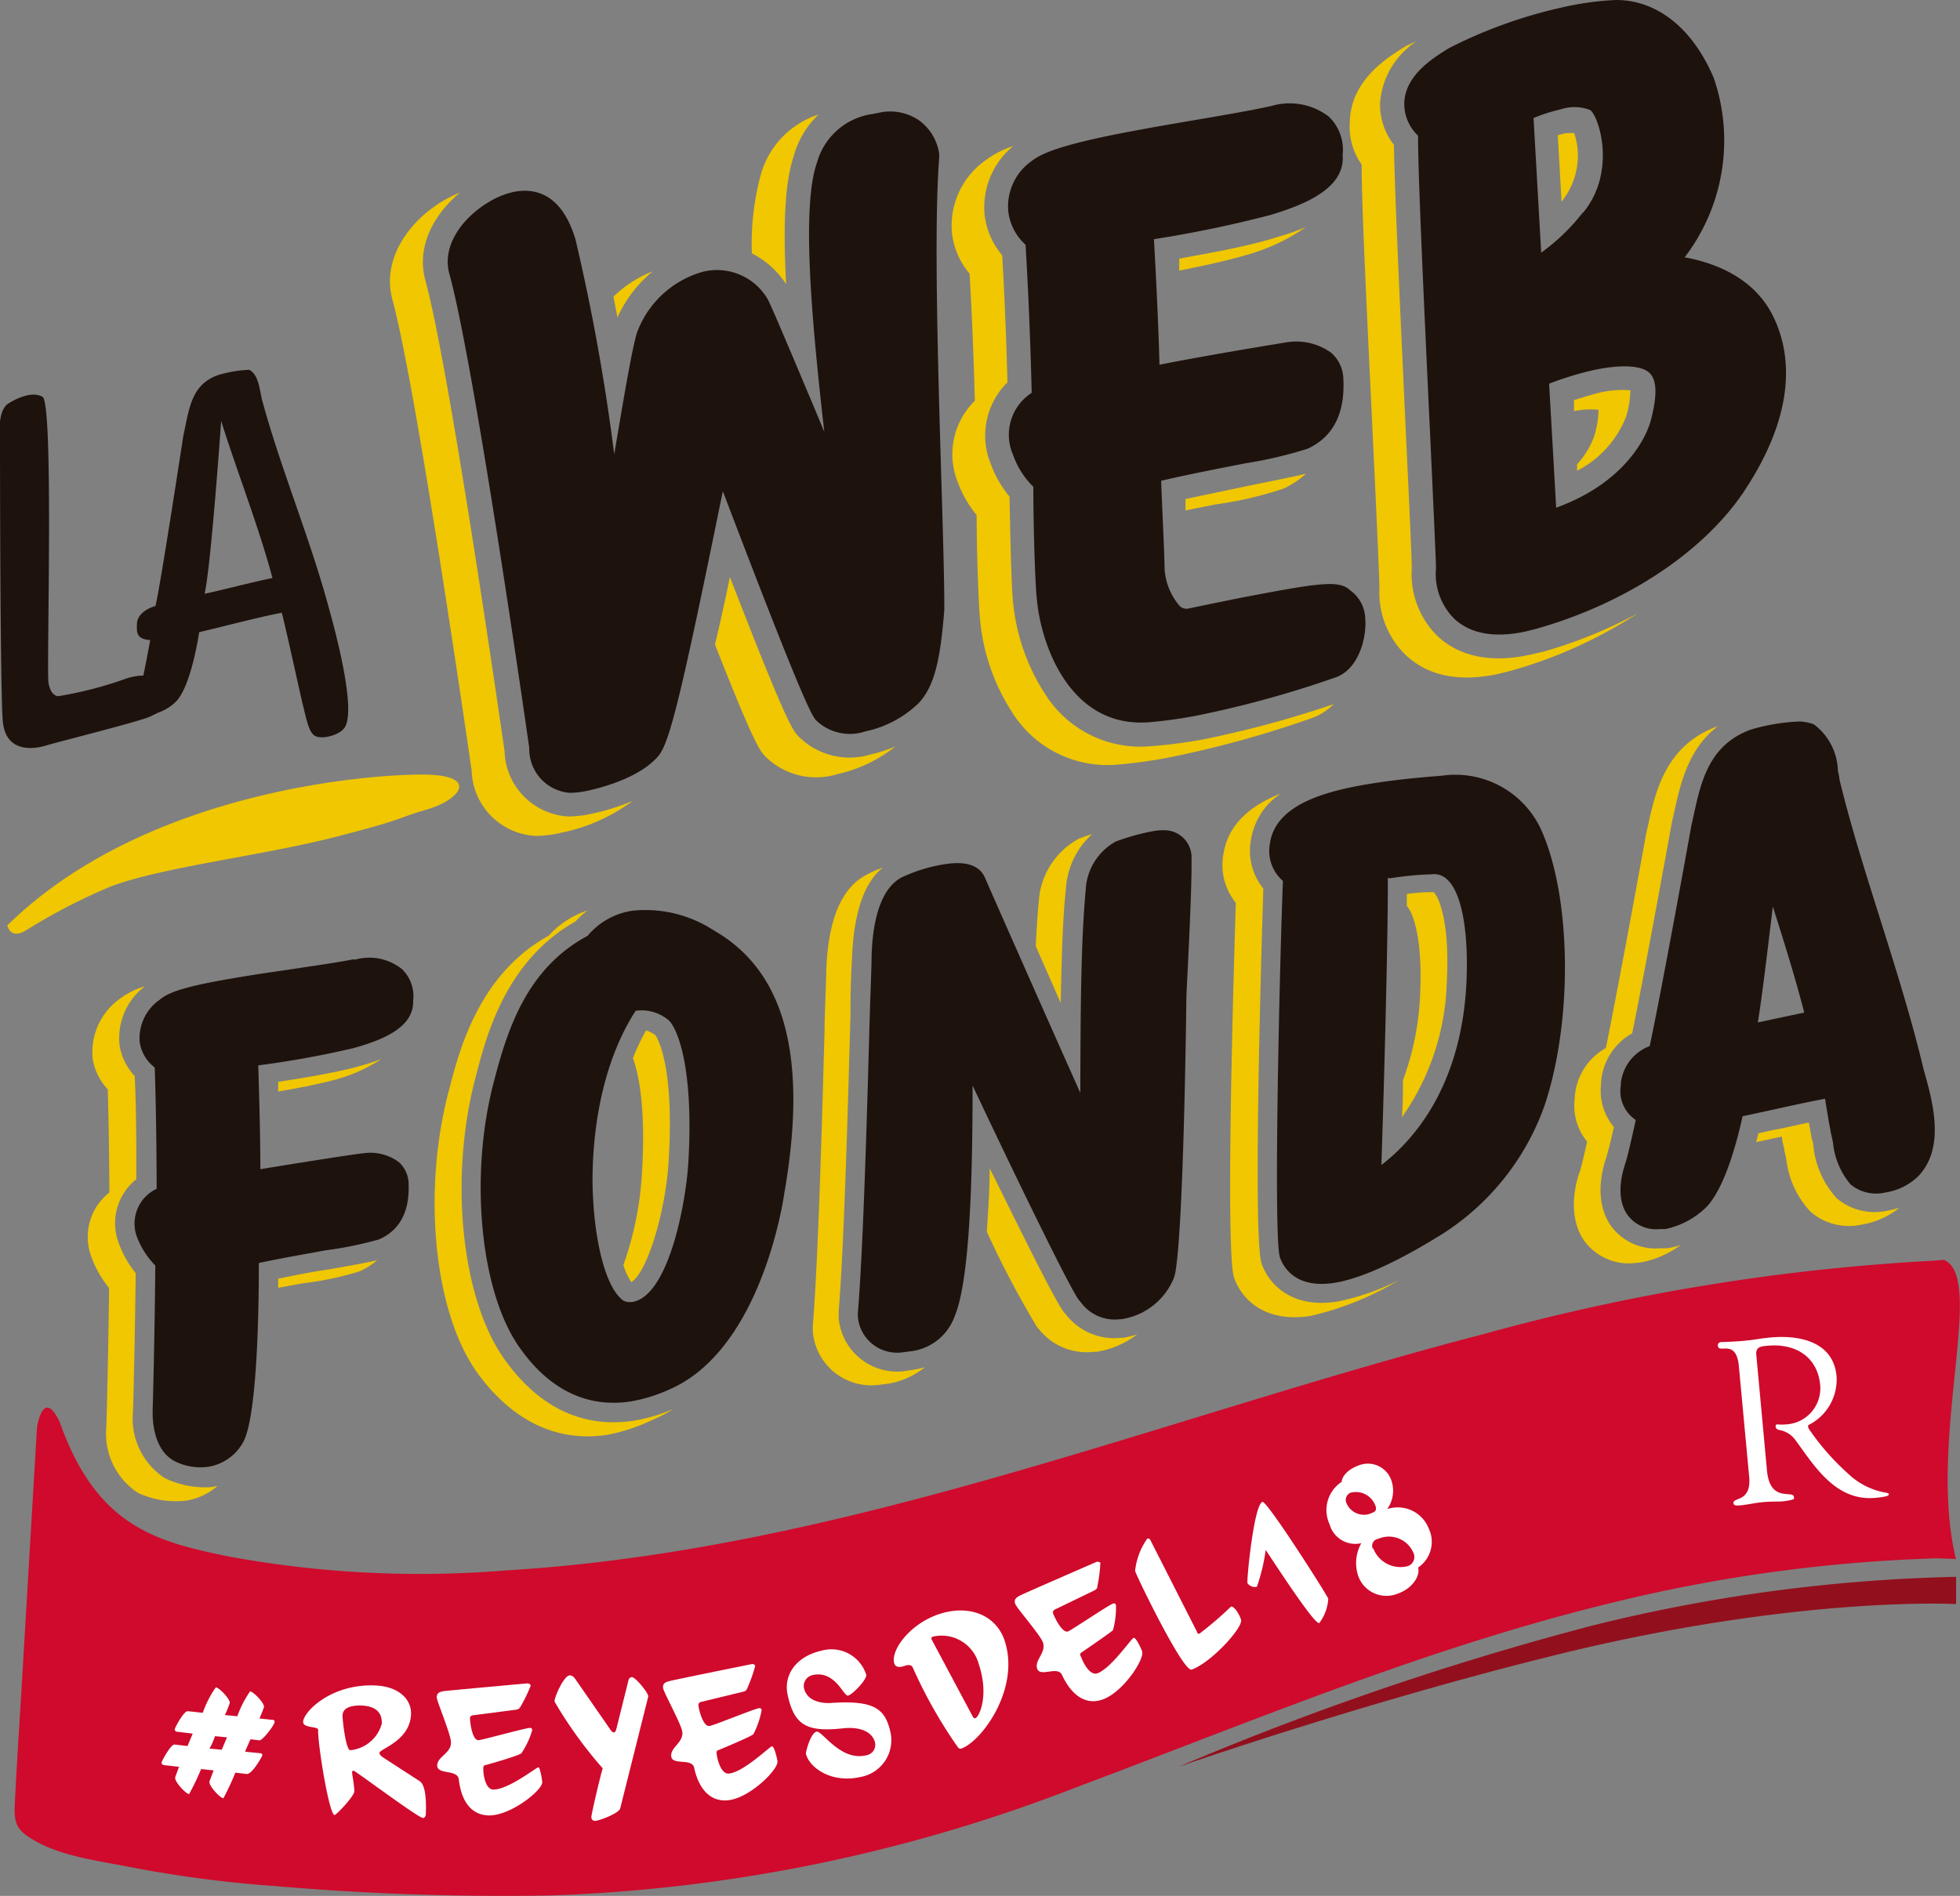 <svg xmlns="http://www.w3.org/2000/svg" viewBox="0 0 130.99 126.74"><rect x="0" y="0" width="130.99" height="126.74" fill="#808080" stroke="none"/><defs><style>.cls-1{fill:#cf0a2c;}.cls-2{fill:#fff;}.cls-3{fill:#f0c700;}.cls-4{fill:#1e120d;}.cls-5{fill:#92101d;}</style></defs><title>Recurso 4</title><g id="Capa_2" data-name="Capa 2"><g id="Capa_1-2" data-name="Capa 1"><path class="cls-1" d="M129.5,104.17A103.68,103.68,0,0,0,108.32,107c-12.63,3-24.45,8-36.55,12.54a106.56,106.56,0,0,1-35,7.17,177.79,177.79,0,0,1-18.29-.62,82.13,82.13,0,0,1-9.74-1.27c-2-.4-4.54-.71-6.32-1.72C1,122.33.92,121.83,1,120.36c.16-3.17.38-6.34.56-9.5l.91-15.41s.39-2.76,1.52-.39c2.47,7,6.44,8,11.35,9a70.57,70.57,0,0,0,18.5.92c22.55-1.36,43.67-10.18,65.32-15.8a140.81,140.81,0,0,1,30-4.9l.75-.06c2.85,1.17-1.12,12.09.81,20Z"/><path class="cls-2" d="M126.22,99.89c0-.07-.1-.09-.1-.09a4.85,4.85,0,0,1-2.6-1.28,16.44,16.44,0,0,1-2.63-3c-.12-.23,0-.27,0-.27h0A3.4,3.4,0,0,0,122.74,92c-.21-2.3-2.45-2.77-4.42-2.59-.74.07-1,.15-1.75.22s-1.44.08-1.58.09a.21.21,0,0,0-.18.25c.05.55,1.23-.5,1.4,1.35l.69,7.4c.16,1.72-1.09,1.35-1.05,1.76,0,.14.17.17.26.16.45,0,1-.15,1.67-.22.91-.08,1.15,0,1.68-.1s.44-.12.43-.23c0-.53-1.6.43-1.8-1.79l-.72-7.8c0-.46.29-.5.79-.54,1.78-.16,3.27.69,3.48,2.56a2.42,2.42,0,0,1-2.27,2.7,3.13,3.13,0,0,1-.56,0c-.08,0-.15,0-.14.15s.14.2.27.23a1.68,1.68,0,0,1,1.06.68c1.21,1.63,2.64,4.1,5.34,3.85,1-.09.9-.21.89-.3"/><path class="cls-2" d="M16.48,118.59l-.75-.09a17.17,17.17,0,0,1-.8,1.71c-.21,0-1-.84-.93-1.12,0,0,.11-.31.28-.74l-.84-.09a15.64,15.64,0,0,1-.8,1.67c-.21,0-1-.84-.93-1.12,0,0,.1-.3.26-.7L11,118c-.12,0-.21-.08-.2-.18s.62-1.23.87-1.2l.86.1.35-.83-1-.12c-.14,0-.21-.08-.2-.18s.61-1.23.87-1.2l1,.11a7.06,7.06,0,0,1,.87-1.7c.22,0,1,.81.93,1.06a8.21,8.21,0,0,1-.32.79l.83.08a7.18,7.18,0,0,1,.85-1.66c.22,0,1,.81.93,1.06,0,0-.12.34-.3.75l.86.09q.17,0,.15.14c0,.22-.82,1.25-1,1.23l-.61-.07c-.12.27-.25.55-.36.83l1,.1c.1,0,.16.06.15.14S16.84,118.64,16.48,118.59ZM14,116.89l.82.08.35-.83-.8-.08C14.28,116.33,14.16,116.61,14,116.89Z"/><path class="cls-2" d="M27.47,114.58c-.06,1.81-2.1,2.32-2.11,2.6,0,.1.08.2.28.33l2.41,1.56c.27.18.46.77.41,2.16,0,.18-.08.3-.19.3-.32,0-4.52-3.16-4.64-3.16a.1.1,0,0,0-.1.11c0,.12.16.94.15,1.27s-1.21,1.59-1.32,1.58c-.36,0-1.13-4.73-1.1-5.7,0-.24-1-.09-1-.52,0-.65,1.83-2.54,4.76-2.44C26.71,112.72,27.5,113.65,27.47,114.58ZM23.41,117a2.42,2.42,0,0,0,2.11-1.79c0-.58-.22-1.16-1.42-1.2-.85,0-1.19.25-1.21.67C22.88,114.86,23.1,117,23.41,117Z"/><path class="cls-2" d="M32.43,118c-.11,0-.14.14-.13.27,0,.44.17,1.37.68,1.36,1,0,2.88-1.49,3-1.49s.25.86.26,1c0,.54-2.06,2.2-3.52,2.22-1.18,0-1.88-.88-2.06-2.42-.08-.67-1.42-.29-1.44-.9s.93-.82.92-1.56c0-.53-.94-2.74-.95-3s.12-.39.55-.44c.75-.08,5.53-.51,5.53-.51s.2.05.2.15a10,10,0,0,1-.68,1.4c-.09.18-.18.2-.44.23l-2.78.36a.2.2,0,0,0-.16.2c0,.22.14,1.47.57,1.46.21,0,3.1-.81,3.43-.82a.14.14,0,0,1,.16.15,5.6,5.6,0,0,1-.72,1.54C34.64,117.39,32.43,118,32.43,118Z"/><path class="cls-2" d="M42,112.33a.28.28,0,0,1,.22-.22c.25,0,1.16,1.1,1.1,1.32l-1.87,7.46c-.09.33-1.37.81-1.65.83a.24.24,0,0,1-.28-.23c0-.24.62-2.84.76-3.28a28.41,28.41,0,0,1-3.22-4.46c0-.35.64-1.73,1-1.75.15,0,.25.05.38.23l2.28,3.29c.12.19.21.29.3.29s.13-.08.18-.26Z"/><path class="cls-2" d="M48,117c-.11,0-.12.16-.1.28.06.44.32,1.35.83,1.28,1-.12,2.7-1.8,2.86-1.82s.35.83.37,1c.07.54-1.8,2.41-3.25,2.6-1.17.15-2-.67-2.32-2.18-.16-.65-1.45-.13-1.53-.74s.83-.92.74-1.65c-.07-.52-1.24-2.62-1.28-2.91s.07-.4.5-.5c.74-.17,5.44-1.12,5.44-1.12s.2,0,.21.13a10,10,0,0,1-.52,1.47c-.07.19-.15.22-.41.28l-2.72.66a.2.2,0,0,0-.14.21c0,.22.3,1.45.73,1.39.21,0,3-1.15,3.32-1.19a.14.14,0,0,1,.17.13,5.6,5.6,0,0,1-.55,1.61C50.18,116.1,48,117,48,117Z"/><path class="cls-2" d="M54.89,110.35a2.44,2.44,0,0,1,3,1.6c.07.31-.91,1.33-1.21,1.4s-.86-1.72-2.38-1.37a.75.75,0,0,0-.57.87c.13.56.63,1,1.7,1,3.07-.23,3.73.42,4.08,1.94a2.5,2.5,0,0,1-2,3c-2,.45-3.45-.67-3.65-1.56,0-.18.33-1.39.71-1.47s1.6,2,3.32,1.58a.71.71,0,0,0,.59-.85c-.12-.53-.72-1.11-2.17-.95-2.41.26-3.22-.23-3.66-2.19C52.33,112,53.18,110.74,54.89,110.35Z"/><path class="cls-2" d="M61,111.47c-.11-.23-.36-.17-.6-.09s-.54.1-.63-.17c-.28-.84,1-2.65,3-3.31s3.8.07,4.37,1.77c1.07,3.23-1.56,6.78-2.92,7.23-.07,0-.14,0-.22-.12A31.88,31.88,0,0,1,61,111.47Zm4,3.26c.05.11.11.15.19.13.24-.08.93-1.48.23-3.59a2.57,2.57,0,0,0-3.08-1.86.13.13,0,0,0-.07.2Z"/><path class="cls-2" d="M72.26,110.48c-.1.06-.08.18,0,.3.15.42.59,1.25,1.08,1.08.9-.32,2.26-2.32,2.42-2.37s.51.73.57.9c.18.51-1.26,2.73-2.64,3.22-1.11.39-2.06-.24-2.72-1.65-.29-.61-1.44.17-1.65-.4s.62-1.08.38-1.77c-.18-.5-1.76-2.3-1.85-2.57s0-.41.38-.59c.68-.32,5.08-2.23,5.08-2.23s.2,0,.23.08a9.94,9.94,0,0,1-.2,1.55c0,.2-.11.24-.35.36l-2.52,1.22a.2.2,0,0,0-.09.24c.07.21.6,1.35,1,1.21.2-.07,2.69-1.75,3-1.86a.14.14,0,0,1,.2.09,5.6,5.6,0,0,1-.2,1.69C74.16,109.18,72.26,110.48,72.26,110.48Z"/><path class="cls-2" d="M76.68,102.85c.09,0,.17,0,.23.16L80,109.09c0,.1.09.14.16.12a23.83,23.83,0,0,0,2.11-1.81c.16-.05.5.37.67.87s-2,2.89-3.3,3.34c-.55.19-3.57-6-3.78-6.59A4.54,4.54,0,0,1,76.68,102.85Z"/><path class="cls-2" d="M84,106.07a.59.59,0,0,1-.63-.24c-.06-.16.42-5.22,1-5.43.29-.11,4.29,6.17,4.4,6.47a3,3,0,0,1-.6,1.63c-.22.08-1.47-1.67-3.58-4.89A12.4,12.4,0,0,1,84,106.07Z"/><path class="cls-2" d="M95.49,102.19a2.07,2.07,0,0,1-.72,2.6c.16.44-.27,1.34-1.3,1.72a2,2,0,0,1-2.68-1.11,2.7,2.7,0,0,1,.19-2.24,1.78,1.78,0,0,1-2.12-1.26,2.25,2.25,0,0,1,.81-2.84c0-.33.38-.82,1.09-1.08A1.66,1.66,0,0,1,93,99a2.12,2.12,0,0,1-.29,1.88A2.23,2.23,0,0,1,95.49,102.19ZM90,100.51a1.26,1.26,0,0,0,1.71.62c.22-.08.31-.2.21-.48a1.39,1.39,0,0,0-1.67-.86A.52.52,0,0,0,90,100.51Zm1.78,3a1.94,1.94,0,0,0,2.32,1.18.65.65,0,0,0,.35-.91,1.78,1.78,0,0,0-2.34-.91A.47.47,0,0,0,91.74,103.52Z"/><path class="cls-3" d="M.49,61.86s.2,1,1.27.32a39.28,39.28,0,0,1,5.57-2.89c3.37-1.31,10.16-2.08,15-3.32s4-1.21,6.22-1.86,3.53-2.31-.27-2.33S9.6,52.92.49,61.86Z"/><path class="cls-4" d="M22,40.72c-1.27-4.73-3.24-9.38-4.49-14-.18-.78-.24-1.69-.86-2a8.61,8.61,0,0,0-2,.33c-1.9.62-2,2.29-2.4,4.09,0,0-1.55,10.16-1.86,11.37,0,0-1.22.31-1.24,1.21,0,.48-.1,1,.89,1.07-.13.69-.31,1.67-.46,2.37a3.77,3.77,0,0,0-1.25.24,25.71,25.71,0,0,1-4.44,1.14c-.59-.06-.66-1-.66-1-.1-1.7.35-18.29-.37-19C2,26,.49,27,.46,27.05-.2,27.63,0,29.27,0,29.27s0,16.23.18,18.86S3,49.84,2.93,49.88c1.05-.32,6.54-1.68,7.15-2l.49-.24a3.2,3.2,0,0,0,1.25-.8c1-1.14,1.49-4.58,1.49-4.58,1.81-.42,3.73-.95,5.52-1.3.23.84,1.19,5.22,1.39,6.09.19.66.35,1.76.75,2.09s1.57.07,2-.42C23.91,47.68,22.38,42.09,22,40.72Zm-8.33-1c.44-1.93,1.11-11.58,1.11-11.58,1.08,3.44,2.49,7,3.43,10.5C16.79,38.93,15.08,39.39,13.65,39.7Z"/><path class="cls-3" d="M38,54.58a4.51,4.51,0,0,1-4.28-4.38c-.17-1.15-3.67-25.56-5.29-31.45-.63-2.3.6-4.46,2.32-5.88a8,8,0,0,0-1.07.52c-2.27,1.31-4.21,3.88-3.45,6.66,1.61,5.89,5.12,30.3,5.29,31.45a4.51,4.51,0,0,0,4.28,4.38,7.63,7.63,0,0,0,1.7-.21,11.92,11.92,0,0,0,4.78-2.13,14.66,14.66,0,0,1-2.58.82A7.49,7.49,0,0,1,38,54.58Z"/><path class="cls-3" d="M53.39,49.25c-.42-.44-.81-.86-4.61-10.68-.36,1.74-.68,3.22-1,4.51,2.64,6.72,3,7.09,3.36,7.48A4.82,4.82,0,0,0,56,51.74a9.44,9.44,0,0,0,3.84-1.84,9.33,9.33,0,0,1-1.64.53A4.82,4.82,0,0,1,53.39,49.25Z"/><path class="cls-3" d="M43.62,18.14A7.89,7.89,0,0,0,41,19.83c.08.45.18.91.26,1.4A8.57,8.57,0,0,1,43.62,18.14Z"/><path class="cls-3" d="M52.54,19c-.21-3.86-.1-6.78.51-8.57A6,6,0,0,1,54.7,7.66a5.87,5.87,0,0,0-3.85,4,17.5,17.5,0,0,0-.6,5.28A5.91,5.91,0,0,1,52.54,19Z"/><path class="cls-4" d="M62.77,10.3a3.37,3.37,0,0,0-1.3-2.22,3.42,3.42,0,0,0-2.74-.54l-.42.08a4.5,4.5,0,0,0-3.71,3.25c-1,2.85-.44,9.87.49,18l-.6-1.44c-2.52-6-3-7.07-3.16-7.39A3.93,3.93,0,0,0,47,18.16a6.6,6.6,0,0,0-4.42,4.05c-.3.93-.76,3.58-1.53,8.16A138.15,138.15,0,0,0,38.46,16c-1-3.33-3-3.41-4.18-3.16a5.39,5.39,0,0,0-1.55.63c-1.73,1-3.23,2.89-2.7,4.83,1.66,6,5.16,30.42,5.34,31.69A2.94,2.94,0,0,0,38.07,53a6,6,0,0,0,1.33-.17c.76-.17,3.33-.82,4.58-2.27.7-.81,1.39-3.3,4.07-16.47l.26-1.25c5.54,14.57,6,15.07,6.25,15.33a3.25,3.25,0,0,0,3.28.72,7.26,7.26,0,0,0,3.58-1.91c1-1.11,1.42-2.74,1.69-6.22v-.12c0-1.91-.09-5-.2-8.6-.22-7.47-.5-16.77-.15-21.38Z"/><path class="cls-3" d="M80.38,17l-1.57.29c0,.26,0,.53,0,.8,1.77-.35,3.24-.68,4.33-1a13,13,0,0,0,4.12-1.9c-.75.31-1.45.53-1.93.67C84.14,16.24,82.46,16.62,80.38,17Z"/><path class="cls-3" d="M79.23,33.36c0,.25,0,.5,0,.76l2-.4a24.46,24.46,0,0,0,4.56-1.06,5.62,5.62,0,0,0,1.49-1c-.6.16-1.64.37-3.87.82C82.15,32.75,80.58,33.07,79.23,33.36Z"/><path class="cls-3" d="M76.93,49.88a7.52,7.52,0,0,1-7.08-3.48,13.66,13.66,0,0,1-2.14-6.1c-.12-1-.2-4.91-.24-7.1A7.41,7.41,0,0,1,66.21,31a5,5,0,0,1,1.12-5.44c-.08-3.08-.2-5.87-.35-8.49a5.1,5.1,0,0,1-1.17-2.66,5.29,5.29,0,0,1,1.9-4.64,6.41,6.41,0,0,0-2,1.06,5.33,5.33,0,0,0-2.08,4.81,5.09,5.09,0,0,0,1.17,2.66c.15,2.62.27,5.41.35,8.49A5,5,0,0,0,64,32.21a7.42,7.42,0,0,0,1.27,2.22c0,2.18.12,6.09.24,7.1a13.65,13.65,0,0,0,2.14,6.1,7.51,7.51,0,0,0,7.08,3.48,32.26,32.26,0,0,0,3.43-.48,70.1,70.1,0,0,0,9.32-2.56,3.87,3.87,0,0,0,1.65-1,69.51,69.51,0,0,1-8.78,2.37A32.43,32.43,0,0,1,76.93,49.88Z"/><path class="cls-4" d="M88.8,7.79a4.31,4.31,0,0,0-3.85-.7l-.25.05c-1.28.28-3.05.58-4.92.9-1.42.24-2.91.5-4.29.76-4.47.85-5.87,1.42-6.59,2a3.7,3.7,0,0,0-1.51,3.38,3.56,3.56,0,0,0,1.15,2.18c.18,3,.32,6.28.41,9.9a3.34,3.34,0,0,0-1.24,4.16,5.52,5.52,0,0,0,1.35,2.12c0,3.17.14,6.78.24,7.57.28,3,2.21,8.59,7.51,8.17a30.64,30.64,0,0,0,3.26-.46h0a69.66,69.66,0,0,0,9.11-2.51c1.61-.49,2.18-2.68,2.06-4a2.39,2.39,0,0,0-1-1.84c-.69-.69-2-.51-6.31.3-1.18.22-2.63.52-4.46.9a.67.67,0,0,1-.61-.14A4.19,4.19,0,0,1,77.83,38c0-.79-.16-4-.23-5.86,1.55-.37,3.75-.8,5.59-1.16A28.58,28.58,0,0,0,87.38,30c1.7-.77,2.51-2.34,2.4-4.63a2.39,2.39,0,0,0-.83-1.8,4,4,0,0,0-3-.68s-4.8.77-8.46,1.49c-.07-2.71-.24-6.12-.37-8.39a79.55,79.55,0,0,0,7.79-1.62c2.33-.7,5-1.8,4.82-4A3.07,3.07,0,0,0,88.8,7.79Z"/><path class="cls-3" d="M102.29,43.76c-2.6.57-4.68.16-6.18-1.2A5.82,5.82,0,0,1,94.35,38c0-.87-.22-5.35-.39-9-.49-10.52-.76-16.62-.8-19.32a4.39,4.39,0,0,1-.93-2.79,5.41,5.41,0,0,1,2.44-4.13L94,3.06l0,0,0,0-.12.07,0,0,0,0c-1.17.72-3.6,2.23-3.67,5A4.39,4.39,0,0,0,91,11c0,2.71.3,8.8.8,19.32.17,3.62.38,8.1.39,9A5.82,5.82,0,0,0,94,43.84c1.5,1.37,3.58,1.77,6.18,1.2l.8-.2A30.85,30.85,0,0,0,109.46,41a31.49,31.49,0,0,1-6.37,2.58Z"/><path class="cls-3" d="M105.19,26.75l0,.73a6,6,0,0,1,1.64-.09,6.31,6.31,0,0,1-.28,1.75v0h0a5.46,5.46,0,0,1-1.15,1.89l0,.44a6.88,6.88,0,0,0,3.28-3.63h0v0a6.24,6.24,0,0,0,.28-1.75,6.8,6.8,0,0,0-2.23.2C106.23,26.43,105.68,26.59,105.19,26.75Z"/><path class="cls-3" d="M104.6,8.91l-.49.13.25,4.44.06-.07h0l0,0,.07-.1,0,0,0,0a4.86,4.86,0,0,0,.72-4.41A4.42,4.42,0,0,0,104.6,8.91Z"/><path class="cls-4" d="M118.53,21.2c-1.23-2.56-3.78-3.6-5.94-4a12.86,12.86,0,0,0,2-11.82l-.07-.2C113.11,1.88,110.74,0,108,0a20.13,20.13,0,0,0-3.62.5,31.84,31.84,0,0,0-7.49,2.69l-.12.07c-1,.62-2.88,1.78-2.92,3.65a2.93,2.93,0,0,0,.92,2.16c0,2.3.26,8.38.8,19.84.2,4.3.39,8.38.4,9.09a4.21,4.21,0,0,0,1.24,3.38c1.09,1,2.7,1.28,4.77.83h0l.71-.18c5.94-1.68,11.12-5.1,13.84-9.14C120.19,27.4,119.64,23.51,118.53,21.2Zm-12.74-7-.08.1A13.63,13.63,0,0,1,103,16.89l-.51-9a11.14,11.14,0,0,1,1.81-.58,2.89,2.89,0,0,1,2,.06C106.93,7.95,108,11.57,105.79,14.23Zm4.49,14.05S109.34,32,104,33.94c-.16-2.92-.37-6.5-.47-8.29a20.94,20.94,0,0,1,2.93-.9c1.87-.41,3.3-.33,3.81.21S110.73,26.62,110.28,28.28Z"/><path class="cls-3" d="M111,83.44A3.69,3.69,0,0,1,107.7,82c-1.35-1.86-.44-4.37-.33-4.66,0-.07.14-.43.49-2A3.77,3.77,0,0,1,107,72.5v-.11a4.07,4.07,0,0,1,2.08-3.31c.66-3.19,2.12-11.15,2.66-14.13v0l.16-.7c.4-1.83.92-4.2,2.92-5.71h0c-3.5,1.25-4.18,4.37-4.68,6.64l-.16.7v.05c-.54,3-2,10.94-2.66,14.13a4.08,4.08,0,0,0-2.08,3.31v.11a3.77,3.77,0,0,0,.83,2.84c-.35,1.57-.46,1.92-.49,2-.11.28-1,2.8.32,4.66a3.69,3.69,0,0,0,3.3,1.46l.47-.05a6.41,6.41,0,0,0,2.66-1.17,5.33,5.33,0,0,1-.86.22A4,4,0,0,1,111,83.44Z"/><path class="cls-3" d="M122.75,80.1a6.1,6.1,0,0,1-1.56-3.49v0c0-.21-.09-.42-.14-.63l0-.07v0c-.06-.3-.11-.59-.16-.87l-2.14.46h-.06l-1.17.26-.15.59,1.72-.37c0,.28.1.57.16.87v0l0,.07c.05.21.1.41.14.63v0A6.1,6.1,0,0,0,121,81a3.91,3.91,0,0,0,3.39.87,5.44,5.44,0,0,0,2.55-1.13,5.57,5.57,0,0,1-.75.18A3.91,3.91,0,0,1,122.75,80.1Z"/><path class="cls-4" d="M120.31,48.23a13.27,13.27,0,0,0-3.26.53c-2.83,1-3.37,3.5-3.85,5.7l-.16.71c-.62,3.46-2.21,12.12-2.79,14.76a3,3,0,0,0-1.93,2.52v.12a2.32,2.32,0,0,0,1,2.3c-.25,1.15-.58,2.6-.71,2.93,0,.08-.8,2.09.17,3.43a2.38,2.38,0,0,0,2.18.93l.34,0h0a5.47,5.47,0,0,0,2.81-1.54c1.22-1.37,2-4.4,2.35-6l2-.43c1.16-.26,2.35-.52,3.51-.74l.1.61c.08.49.16,1,.27,1.53l0,.07c.06.21.1.45.16.7a5.08,5.08,0,0,0,1.17,2.81,2.66,2.66,0,0,0,2.31.55,4,4,0,0,0,2.25-1.12c1.72-1.85,1-4.72.41-6.82l-.1-.37c-.8-3.34-1.85-6.68-2.87-9.92s-2-6.33-2.74-9.41c0-.18-.07-.37-.1-.56a4,4,0,0,0-1.61-3.1A3.21,3.21,0,0,0,120.31,48.23Zm-1.53,19.84-1.3.28c.32-2,.67-5,1-7.75.74,2.33,1.49,4.72,2.1,7.09Z"/><path class="cls-3" d="M19.87,72.12l-1.28.2c0,.23,0,.44,0,.65,1.44-.25,2.64-.49,3.53-.72a10.62,10.62,0,0,0,3.36-1.45c-.61.23-1.17.39-1.56.5C22.93,71.57,21.56,71.84,19.87,72.12Z"/><path class="cls-3" d="M11,98.8a4.75,4.75,0,0,1-2.11-4.45s.12-4.11.18-9.24A7,7,0,0,1,7.9,83a3.76,3.76,0,0,1,1.21-4.17c0-2.62,0-4.89-.11-6.9a3.9,3.9,0,0,1-1-2,4.33,4.33,0,0,1,1.69-4,5.24,5.24,0,0,0-1.66.82,4.38,4.38,0,0,0-1.83,4.07,3.9,3.9,0,0,0,1,2c.06,2,.1,4.28.11,6.9A3.76,3.76,0,0,0,6.1,84a7,7,0,0,0,1.19,2.1c-.06,5.13-.18,9.2-.18,9.24a4.75,4.75,0,0,0,2.11,4.46,6.11,6.11,0,0,0,3.13.53,4.16,4.16,0,0,0,2.19-1l-.4.08A6.09,6.09,0,0,1,11,98.8Z"/><path class="cls-3" d="M18.59,85.48c0,.21,0,.41,0,.61l1.63-.3A21.35,21.35,0,0,0,24,85a4.55,4.55,0,0,0,1.21-.76c-.5.13-1.37.29-3.23.62C20.94,85,19.67,85.26,18.59,85.48Z"/><path class="cls-4" d="M26.86,64.78a3.49,3.49,0,0,0-3.09-.64l-.21,0c-1,.2-2.49.41-4,.64-1.15.17-2.36.34-3.48.53-3.64.6-4.79,1-5.39,1.51a3.13,3.13,0,0,0-1.35,2.88,2.63,2.63,0,0,0,1,1.66c.08,2.3.12,5,.13,8.11A2.57,2.57,0,0,0,9.12,82.6a5.57,5.57,0,0,0,1.26,2c-.05,5.43-.18,9.75-.18,9.78,0,.41,0,2.49,1.44,3.28h0a3.81,3.81,0,0,0,2.3.39A3.26,3.26,0,0,0,16.2,96.5c.95-1.5,1.1-8.3,1.1-12.07,1.24-.27,3-.58,4.48-.85a24.79,24.79,0,0,0,3.53-.72c1.38-.59,2.06-1.83,2-3.67a2,2,0,0,0-.64-1.49,3.17,3.17,0,0,0-2.34-.61c-.67.06-4.5.67-6.93,1.07,0-1.72-.05-4.07-.14-6.94a64,64,0,0,0,6.35-1.15c1.9-.53,4.06-1.36,4-3.16A2.51,2.51,0,0,0,26.86,64.78Z"/><path class="cls-3" d="M94.9,66.67a18.69,18.69,0,0,1-1.14,5.55c0,.84,0,1.67-.07,2.47a16.44,16.44,0,0,0,3-9c.21-3.87-.46-5.62-.87-6.05h-.26s-.66,0-1.54.12c0,.26,0,.53,0,.81h0C94.44,61,95.11,62.8,94.9,66.67Z"/><path class="cls-3" d="M84.32,84.48c-.61-1.72,0-21.48.11-25.08a4,4,0,0,1-.84-3.17,4.58,4.58,0,0,1,2-3.18c-1.83.72-3.54,1.94-3.84,4.13a4,4,0,0,0,.84,3.17c-.11,3.6-.72,23.36-.11,25.08.55,1.54,2.17,3,5.1,2.54a20.1,20.1,0,0,0,5.92-2.4A16,16,0,0,1,89.42,87C86.49,87.49,84.86,86,84.32,84.48Z"/><path class="cls-4" d="M102.94,55.34a6.31,6.31,0,0,0-6.61-3.48c-1.88.14-3.45.32-4.79.54-2.92.48-6.31,1.37-6.67,4a2.65,2.65,0,0,0,.87,2.49c-.2,4.94-.66,23.86-.2,25.16.23.66,1.05,2.13,3.68,1.7h0c2.82-.46,6.73-3,7.13-3.23a16.85,16.85,0,0,0,6.89-8.66C105.16,68.06,105,59.77,102.94,55.34ZM98,65.79c-.37,6.91-3.57,10.47-5.68,12.09.18-5.3.45-15.27.43-19.18l.24,0a20.73,20.73,0,0,1,2.56-.25h.1a1.23,1.23,0,0,1,1.06.34C97.69,59.66,98.17,62.3,98,65.79Z"/><path class="cls-3" d="M60.44,91.66a3.92,3.92,0,0,1-4.39-3.58v-.41c.37-4.49.63-14.12.79-19.87v-.35c0-1.73.08-3,.11-3.57C57.08,61,57.75,59,59,58a7.83,7.83,0,0,0-1,.43c-1.72.84-2.64,2.94-2.78,6.41,0,.59-.06,1.84-.11,3.57v.35c-.16,5.75-.42,15.38-.79,19.87V89a3.92,3.92,0,0,0,4.39,3.58l.57-.07a5.12,5.12,0,0,0,2.52-1.11,6.55,6.55,0,0,1-.72.16Z"/><path class="cls-3" d="M75.06,89.43h-.13a4.08,4.08,0,0,1-3.7-1.57l-.09-.1c-.55-.61-3-5.64-5-9.67,0,1.6-.11,3-.19,4.25a63.4,63.4,0,0,0,3.35,6.36l.09.1a4.08,4.08,0,0,0,3.7,1.57h.18A6,6,0,0,0,76,89.2a6.45,6.45,0,0,1-.93.23Z"/><path class="cls-3" d="M71.24,59.39A5.34,5.34,0,0,1,73,55.75c-.29.09-.55.18-.76.27h-.05a5.12,5.12,0,0,0-2.77,4.3c-.09.91-.15,1.9-.2,2.93l1.67,3.8C70.95,64.27,71,61.61,71.24,59.39Z"/><path class="cls-4" d="M77.79,55.5a3.52,3.52,0,0,0-.71.06,14.5,14.5,0,0,0-2.52.7,3.9,3.9,0,0,0-2,3.23h0c-.33,3.53-.34,8.27-.36,12.86,0,.24,0,.48,0,.71q-2.17-4.85-6-13.53l-.36-.83c-.54-1.28-2.21-1-2.76-.92a10.59,10.59,0,0,0-2.75.84c-1.25.6-2,2.39-2.08,5.32,0,.62-.06,2-.12,3.86-.16,5.78-.42,15.44-.8,20V88a2.63,2.63,0,0,0,3,2.4l.46-.06a3.56,3.56,0,0,0,3-2.32c1-2.33,1.21-8.91,1.21-15.45,2.69,5.71,6.6,13.77,7.13,14.37l.09.1a2.81,2.81,0,0,0,2.62,1.15h.09a4.51,4.51,0,0,0,3.53-2.78l.06-.2c.57-2.68.75-17,.77-18.61,0-.28.38-7,.34-9.13A1.82,1.82,0,0,0,77.79,55.5Z"/><path class="cls-3" d="M43.18,68.88a14.89,14.89,0,0,0-.88,1.85c.36,1,.89,3.24.59,7.91a22.12,22.12,0,0,1-1.23,5.93,4.62,4.62,0,0,0,.53,1.14c1-.57,2.26-4.48,2.49-8,.41-6.33-.71-8.26-.87-8.5A2,2,0,0,0,43.18,68.88Z"/><path class="cls-3" d="M33.74,90.9C30.83,86.87,30,78.73,31.79,72c.7-2.73,2-7.77,6.67-10.4a5.85,5.85,0,0,1,.81-.74,6.06,6.06,0,0,0-2.6,1.69C32,65.13,30.7,70.18,30,72.9c-1.8,6.77-1,14.92,1.95,18.94s6.34,4.45,8.67,4.07a12,12,0,0,0,3-1A9.45,9.45,0,0,0,45,94.19a11.5,11.5,0,0,1-2.57.77C40.08,95.34,36.68,95,33.74,90.9Z"/><path class="cls-4" d="M47.71,62.2a8.35,8.35,0,0,0-5.44-1.32,4.81,4.81,0,0,0-3,1.68c-4,2.14-5.33,6.13-6.25,9.7-1.69,6.34-.92,14.19,1.74,17.87,2,2.83,4.55,4,7.42,3.55a10.74,10.74,0,0,0,2.72-.87c6-2.76,7.45-12.58,7.51-13C54,70.72,52.5,64.94,47.71,62.2ZM46,77.77c-.19,2.86-1.35,8.88-3.75,9.27l-.22,0a.75.75,0,0,1-.57-.27c-1.07-1-1.82-4.16-1.86-7.8,0-1.61.1-7.08,2.88-11.4a2.81,2.81,0,0,1,2.18.61C45.15,68.57,46.4,71,46,77.77Z"/><path class="cls-5" d="M78.76,118.11a200.24,200.24,0,0,1,27.73-9.46,110.19,110.19,0,0,1,24.24-3.24v1.82s-10.43-.57-26.29,3.29C91.3,113.73,78.76,118.11,78.76,118.11Z"/></g></g></svg>